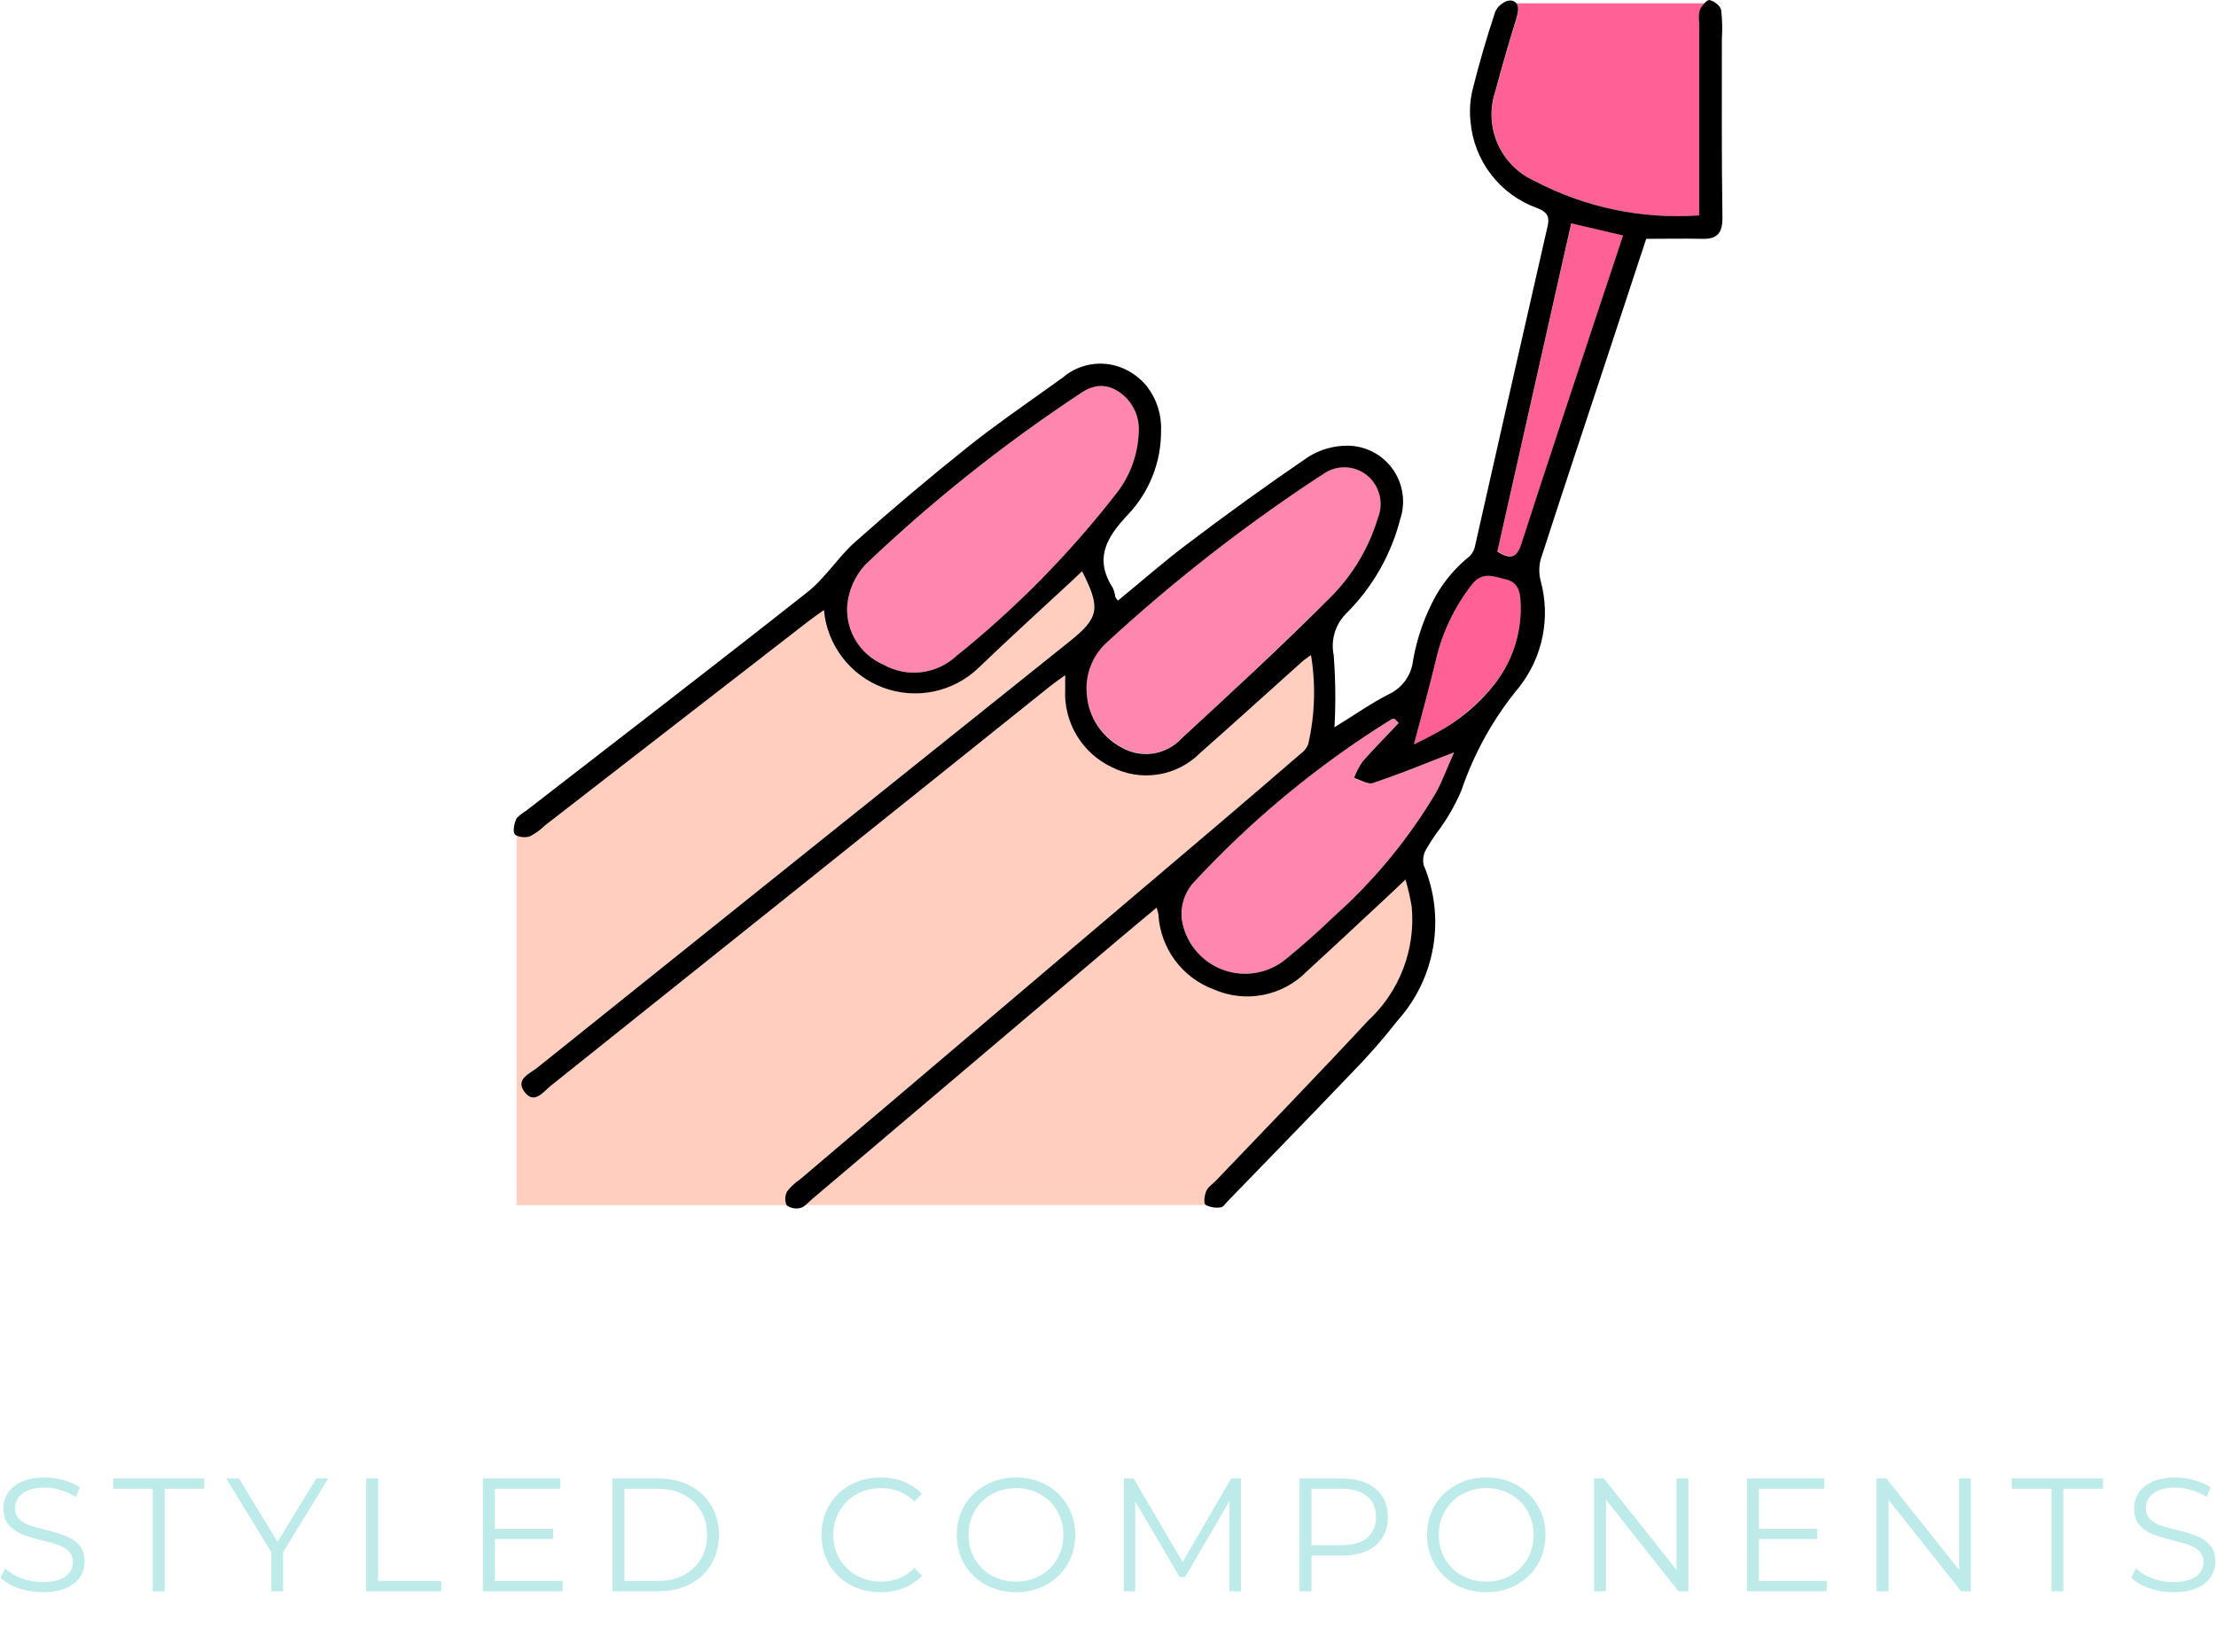 <svg width="220" height="164" viewBox="0 0 220 164" fill="none" xmlns="http://www.w3.org/2000/svg">
<path d="M4.224 158.096C3.392 158.096 2.592 157.963 1.824 157.696C1.067 157.429 0.48 157.077 0.064 156.64L0.528 155.728C0.933 156.133 1.472 156.464 2.144 156.72C2.816 156.965 3.509 157.088 4.224 157.088C5.227 157.088 5.979 156.907 6.48 156.544C6.981 156.171 7.232 155.691 7.232 155.104C7.232 154.656 7.093 154.299 6.816 154.032C6.549 153.765 6.219 153.563 5.824 153.424C5.429 153.275 4.88 153.115 4.176 152.944C3.333 152.731 2.661 152.528 2.16 152.336C1.659 152.133 1.227 151.829 0.864 151.424C0.512 151.019 0.336 150.469 0.336 149.776C0.336 149.211 0.485 148.699 0.784 148.24C1.083 147.771 1.541 147.397 2.16 147.12C2.779 146.843 3.547 146.704 4.464 146.704C5.104 146.704 5.728 146.795 6.336 146.976C6.955 147.147 7.488 147.387 7.936 147.696L7.536 148.64C7.067 148.331 6.565 148.101 6.032 147.952C5.499 147.792 4.976 147.712 4.464 147.712C3.483 147.712 2.741 147.904 2.24 148.288C1.749 148.661 1.504 149.147 1.504 149.744C1.504 150.192 1.637 150.555 1.904 150.832C2.181 151.099 2.523 151.307 2.928 151.456C3.344 151.595 3.899 151.749 4.592 151.92C5.413 152.123 6.075 152.325 6.576 152.528C7.088 152.72 7.52 153.019 7.872 153.424C8.224 153.819 8.4 154.357 8.4 155.04C8.4 155.605 8.245 156.123 7.936 156.592C7.637 157.051 7.173 157.419 6.544 157.696C5.915 157.963 5.141 158.096 4.224 158.096ZM15.166 147.824H11.23V146.8H20.286V147.824H16.35V158H15.166V147.824ZM28.105 154.128V158H26.937V154.128L22.457 146.8H23.721L27.561 153.088L31.401 146.8H32.585L28.105 154.128ZM36.353 146.8H37.537V156.976H43.809V158H36.353V146.8ZM55.861 156.976V158H47.941V146.8H55.621V147.824H49.125V151.808H54.917V152.816H49.125V156.976H55.861ZM60.81 146.8H65.37C66.554 146.8 67.6 147.04 68.506 147.52C69.413 147.989 70.117 148.651 70.618 149.504C71.12 150.347 71.37 151.312 71.37 152.4C71.37 153.488 71.12 154.459 70.618 155.312C70.117 156.155 69.413 156.816 68.506 157.296C67.6 157.765 66.554 158 65.37 158H60.81V146.8ZM65.306 156.976C66.287 156.976 67.146 156.784 67.882 156.4C68.618 156.005 69.189 155.467 69.594 154.784C69.999 154.091 70.202 153.296 70.202 152.4C70.202 151.504 69.999 150.715 69.594 150.032C69.189 149.339 68.618 148.8 67.882 148.416C67.146 148.021 66.287 147.824 65.306 147.824H61.994V156.976H65.306ZM87.412 158.096C86.303 158.096 85.3 157.851 84.404 157.36C83.519 156.869 82.82 156.192 82.308 155.328C81.807 154.453 81.556 153.477 81.556 152.4C81.556 151.323 81.807 150.352 82.308 149.488C82.82 148.613 83.525 147.931 84.421 147.44C85.317 146.949 86.319 146.704 87.428 146.704C88.26 146.704 89.028 146.843 89.733 147.12C90.436 147.397 91.034 147.803 91.525 148.336L90.772 149.088C89.898 148.203 88.794 147.76 87.46 147.76C86.575 147.76 85.77 147.963 85.044 148.368C84.319 148.773 83.749 149.328 83.332 150.032C82.927 150.736 82.725 151.525 82.725 152.4C82.725 153.275 82.927 154.064 83.332 154.768C83.749 155.472 84.319 156.027 85.044 156.432C85.77 156.837 86.575 157.04 87.46 157.04C88.805 157.04 89.909 156.592 90.772 155.696L91.525 156.448C91.034 156.981 90.431 157.392 89.716 157.68C89.013 157.957 88.245 158.096 87.412 158.096ZM100.876 158.096C99.767 158.096 98.759 157.851 97.852 157.36C96.956 156.859 96.252 156.176 95.74 155.312C95.239 154.448 94.988 153.477 94.988 152.4C94.988 151.323 95.239 150.352 95.74 149.488C96.252 148.624 96.956 147.947 97.852 147.456C98.759 146.955 99.767 146.704 100.876 146.704C101.986 146.704 102.983 146.949 103.868 147.44C104.764 147.931 105.468 148.613 105.98 149.488C106.492 150.352 106.748 151.323 106.748 152.4C106.748 153.477 106.492 154.453 105.98 155.328C105.468 156.192 104.764 156.869 103.868 157.36C102.983 157.851 101.986 158.096 100.876 158.096ZM100.876 157.04C101.762 157.04 102.562 156.843 103.276 156.448C103.991 156.043 104.551 155.488 104.956 154.784C105.362 154.069 105.564 153.275 105.564 152.4C105.564 151.525 105.362 150.736 104.956 150.032C104.551 149.317 103.991 148.763 103.276 148.368C102.562 147.963 101.762 147.76 100.876 147.76C99.991 147.76 99.186 147.963 98.46 148.368C97.746 148.763 97.18 149.317 96.764 150.032C96.359 150.736 96.156 151.525 96.156 152.4C96.156 153.275 96.359 154.069 96.764 154.784C97.18 155.488 97.746 156.043 98.46 156.448C99.186 156.843 99.991 157.04 100.876 157.04ZM123.2 146.8V158H122.064V149.04L117.664 156.576H117.104L112.704 149.088V158H111.568V146.8H112.544L117.408 155.104L122.224 146.8H123.2ZM133.208 146.8C134.637 146.8 135.757 147.141 136.568 147.824C137.378 148.507 137.784 149.445 137.784 150.64C137.784 151.835 137.378 152.773 136.568 153.456C135.757 154.128 134.637 154.464 133.208 154.464H130.2V158H129.016V146.8H133.208ZM133.176 153.424C134.285 153.424 135.133 153.184 135.72 152.704C136.306 152.213 136.6 151.525 136.6 150.64C136.6 149.733 136.306 149.04 135.72 148.56C135.133 148.069 134.285 147.824 133.176 147.824H130.2V153.424H133.176ZM147.562 158.096C146.453 158.096 145.445 157.851 144.538 157.36C143.642 156.859 142.938 156.176 142.426 155.312C141.925 154.448 141.674 153.477 141.674 152.4C141.674 151.323 141.925 150.352 142.426 149.488C142.938 148.624 143.642 147.947 144.538 147.456C145.445 146.955 146.453 146.704 147.562 146.704C148.671 146.704 149.669 146.949 150.554 147.44C151.45 147.931 152.154 148.613 152.666 149.488C153.178 150.352 153.434 151.323 153.434 152.4C153.434 153.477 153.178 154.453 152.666 155.328C152.154 156.192 151.45 156.869 150.554 157.36C149.669 157.851 148.671 158.096 147.562 158.096ZM147.562 157.04C148.447 157.04 149.247 156.843 149.962 156.448C150.677 156.043 151.237 155.488 151.642 154.784C152.047 154.069 152.25 153.275 152.25 152.4C152.25 151.525 152.047 150.736 151.642 150.032C151.237 149.317 150.677 148.763 149.962 148.368C149.247 147.963 148.447 147.76 147.562 147.76C146.677 147.76 145.871 147.963 145.146 148.368C144.431 148.763 143.866 149.317 143.45 150.032C143.045 150.736 142.842 151.525 142.842 152.4C142.842 153.275 143.045 154.069 143.45 154.784C143.866 155.488 144.431 156.043 145.146 156.448C145.871 156.843 146.677 157.04 147.562 157.04ZM167.614 146.8V158H166.638L159.438 148.912V158H158.254V146.8H159.23L166.446 155.888V146.8H167.614ZM181.356 156.976V158H173.436V146.8H181.116V147.824H174.62V151.808H180.412V152.816H174.62V156.976H181.356ZM195.665 146.8V158H194.689L187.489 148.912V158H186.305V146.8H187.281L194.497 155.888V146.8H195.665ZM203.663 147.824H199.727V146.8H208.783V147.824H204.847V158H203.663V147.824ZM215.756 158.096C214.924 158.096 214.124 157.963 213.356 157.696C212.599 157.429 212.012 157.077 211.596 156.64L212.06 155.728C212.466 156.133 213.004 156.464 213.676 156.72C214.348 156.965 215.042 157.088 215.756 157.088C216.759 157.088 217.511 156.907 218.012 156.544C218.514 156.171 218.764 155.691 218.764 155.104C218.764 154.656 218.626 154.299 218.348 154.032C218.082 153.765 217.751 153.563 217.356 153.424C216.962 153.275 216.412 153.115 215.708 152.944C214.866 152.731 214.194 152.528 213.692 152.336C213.191 152.133 212.759 151.829 212.396 151.424C212.044 151.019 211.868 150.469 211.868 149.776C211.868 149.211 212.018 148.699 212.316 148.24C212.615 147.771 213.074 147.397 213.692 147.12C214.311 146.843 215.079 146.704 215.996 146.704C216.636 146.704 217.26 146.795 217.868 146.976C218.487 147.147 219.02 147.387 219.468 147.696L219.068 148.64C218.599 148.331 218.098 148.101 217.564 147.952C217.031 147.792 216.508 147.712 215.996 147.712C215.015 147.712 214.274 147.904 213.772 148.288C213.282 148.661 213.036 149.147 213.036 149.744C213.036 150.192 213.17 150.555 213.436 150.832C213.714 151.099 214.055 151.307 214.46 151.456C214.876 151.595 215.431 151.749 216.124 151.92C216.946 152.123 217.607 152.325 218.108 152.528C218.62 152.72 219.052 153.019 219.404 153.424C219.756 153.819 219.932 154.357 219.932 155.04C219.932 155.605 219.778 156.123 219.468 156.592C219.17 157.051 218.706 157.419 218.076 157.696C217.447 157.963 216.674 158.096 215.756 158.096Z" fill="#BDEBEA"/>
<path d="M119.767 118.279C119.947 117.872 120.402 117.589 120.731 117.246C125.767 111.967 130.845 106.735 135.811 101.391C137.365 99.956 138.566 98.18 139.32 96.204C140.074 94.227 140.36 92.103 140.156 89.997C140 89.095 139.796 88.203 139.544 87.323C138.189 88.608 136.93 89.778 135.661 90.957C133.69 92.791 131.727 94.633 129.739 96.446C128.567 97.641 127.059 98.453 125.416 98.774C123.772 99.094 122.07 98.909 120.534 98.242C118.98 97.671 117.627 96.655 116.644 95.322C115.662 93.989 115.092 92.397 115.006 90.743C114.96 90.53 114.899 90.321 114.822 90.117C113.309 91.402 111.861 92.585 110.426 93.802L80.588 119.085C80.382 119.261 80.159 119.479 79.966 119.65H119.746L119.686 119.612C119.472 119.462 119.583 118.673 119.767 118.279Z" fill="#FFCEBF"/>
<path d="M78.143 118.279C78.497 117.818 78.924 117.418 79.407 117.096L120.7 82.064C123.517 79.673 126.321 77.269 129.112 74.852C129.456 74.612 129.727 74.279 129.892 73.892C130.559 70.983 130.654 67.972 130.17 65.026C129.742 65.326 129.51 65.455 129.313 65.665C125.932 68.69 122.568 71.741 119.17 74.749C118.044 75.882 116.588 76.629 115.011 76.882C113.434 77.136 111.818 76.883 110.394 76.159C108.941 75.473 107.725 74.371 106.901 72.992C106.077 71.613 105.682 70.02 105.766 68.416V67.028C105.144 67.482 104.69 67.786 104.266 68.129C87.739 81.362 71.216 94.584 54.695 107.797C53.949 108.393 53.058 109.721 52.081 108.431C51.104 107.141 52.591 106.61 53.341 106.01C70.953 91.877 88.574 77.758 106.203 63.651C109.074 61.35 109.263 60.385 107.394 56.73L106.28 57.776C103.225 60.617 100.135 63.419 97.127 66.308C95.893 67.498 94.347 68.315 92.669 68.664C90.99 69.013 89.247 68.881 87.641 68.282C86.034 67.683 84.63 66.641 83.591 65.278C82.551 63.915 81.918 62.286 81.764 60.578C81.194 61.007 80.702 61.32 80.234 61.684L54.095 81.944C53.644 82.386 53.13 82.759 52.569 83.05C52.146 83.178 51.692 83.155 51.284 82.986V119.671H78.092C77.992 119.451 77.945 119.21 77.954 118.969C77.963 118.727 78.028 118.491 78.143 118.279Z" fill="#FFCEBF"/>
<path d="M150.565 1.821C149.837 4.208 149.13 6.599 148.491 9.012C147.901 10.716 147.97 12.58 148.684 14.237C149.397 15.894 150.704 17.225 152.348 17.968C157.376 20.611 163.042 21.798 168.709 21.396V2.228C168.646 1.808 168.669 1.379 168.777 0.968C168.897 0.736 169.049 0.521 169.227 0.33H150.548C150.835 0.664 150.737 1.251 150.565 1.821Z" fill="#FF6196"/>
<path d="M113.051 42.998C112.962 45.137 112.214 47.197 110.909 48.894C106.242 54.918 100.883 60.372 94.942 65.144C93.984 66.03 92.769 66.591 91.473 66.745C90.177 66.899 88.865 66.638 87.726 66.001C86.592 65.516 85.636 64.692 84.989 63.643C84.342 62.593 84.036 61.369 84.113 60.138C84.251 58.627 84.878 57.202 85.9 56.08C92.544 49.745 99.742 44.019 107.408 38.969C107.91 38.576 108.523 38.35 109.16 38.324C109.798 38.298 110.427 38.472 110.96 38.824C111.66 39.258 112.226 39.879 112.595 40.615C112.964 41.352 113.122 42.177 113.051 42.998Z" fill="#FF87AF"/>
<path d="M107.913 68.97C107.813 68.023 107.935 67.065 108.268 66.173C108.601 65.281 109.136 64.478 109.832 63.828C116.337 57.828 123.316 52.364 130.701 47.488C130.924 47.347 131.13 47.205 131.374 47.06C132.019 46.594 132.801 46.356 133.596 46.383C134.391 46.41 135.155 46.701 135.766 47.21C136.358 47.711 136.777 48.386 136.963 49.14C137.15 49.893 137.094 50.685 136.803 51.405C135.869 54.517 134.145 57.334 131.798 59.581C127.033 64.276 122.175 68.876 117.229 73.379C116.484 74.146 115.505 74.642 114.447 74.791C113.389 74.94 112.311 74.733 111.384 74.202C110.409 73.696 109.579 72.95 108.972 72.035C108.365 71.119 108 70.065 107.913 68.97Z" fill="#FF87AF"/>
<path d="M138.834 71.802C137.635 73.087 136.4 74.313 135.248 75.628C134.901 76.137 134.614 76.683 134.391 77.257C135.025 77.445 135.766 77.942 136.28 77.766C138.899 76.888 141.453 75.834 144.328 74.724C143.702 76.164 143.231 77.492 142.567 78.709C139.831 83.308 136.404 87.459 132.407 91.016C130.887 92.482 129.308 93.883 127.671 95.22C126.805 95.939 125.762 96.416 124.651 96.6C123.54 96.784 122.399 96.67 121.347 96.269C120.294 95.868 119.367 95.195 118.66 94.318C117.953 93.441 117.491 92.392 117.323 91.278C117.254 90.659 117.309 90.032 117.484 89.434C117.659 88.836 117.951 88.278 118.343 87.794C124.174 81.461 130.838 75.95 138.153 71.412C138.242 71.377 138.336 71.358 138.432 71.356L138.834 71.802Z" fill="#FF87AF"/>
<path d="M148.672 54.733L156.004 22.166L161.147 23.37L158.494 31.43C156.017 38.93 153.51 46.429 151.093 53.936C150.622 55.325 150.005 55.582 148.672 54.733Z" fill="#FF6196"/>
<path d="M140.386 73.888C141.161 70.927 141.933 68.189 142.584 65.421C143.219 62.736 144.426 60.221 146.124 58.046C147.165 56.679 148.335 57.223 149.53 57.519C150.636 57.789 150.914 58.599 150.962 59.662C151.136 62.6 150.241 65.503 148.442 67.834C146.3 70.489 143.532 72.57 140.386 73.888Z" fill="#FF6196"/>
<path d="M170.944 3.839C171.008 2.885 170.983 1.927 170.871 0.977C170.783 0.712 170.607 0.484 170.374 0.33C170.184 0.175 169.961 0.065 169.723 0.008C169.585 -0.017 169.393 0.124 169.208 0.325C169.03 0.517 168.878 0.732 168.758 0.964C168.65 1.375 168.627 1.804 168.69 2.224V21.387C163.023 21.79 157.357 20.602 152.329 17.959C150.685 17.216 149.378 15.886 148.665 14.229C147.951 12.572 147.882 10.708 148.472 9.003C149.111 6.59 149.818 4.199 150.546 1.812C150.718 1.243 150.816 0.655 150.546 0.321C150.396 0.158 150.189 0.06 149.968 0.047C149.685 0.05 149.411 0.146 149.188 0.321C148.867 0.513 148.612 0.797 148.455 1.135C147.598 3.707 146.844 6.303 146.188 8.926C145.941 9.959 145.874 11.028 145.991 12.084C146.157 13.995 146.868 15.819 148.039 17.338C149.21 18.857 150.793 20.008 152.599 20.654C153.409 20.993 153.884 21.327 153.657 22.394C153.344 23.748 153.04 25.103 152.732 26.461C150.632 35.666 148.544 44.874 146.467 54.088C146.408 54.498 146.228 54.882 145.948 55.189C144.579 56.277 143.429 57.615 142.559 59.131C141.449 61.133 140.682 63.305 140.287 65.559C140.212 66.278 139.952 66.966 139.533 67.555C139.114 68.144 138.55 68.615 137.896 68.923C136.109 69.827 134.468 70.997 132.484 72.214C132.616 69.828 132.591 67.436 132.407 65.053C132.256 64.321 132.288 63.562 132.5 62.844C132.713 62.127 133.099 61.472 133.624 60.94C136.238 58.351 138.1 55.102 139.015 51.538C139.288 50.712 139.363 49.833 139.233 48.973C139.104 48.113 138.774 47.295 138.27 46.586C137.766 45.876 137.102 45.296 136.332 44.891C135.563 44.485 134.708 44.267 133.838 44.253C132.43 44.237 131.047 44.63 129.857 45.384C125.768 48.177 121.75 51.072 117.807 54.066C115.463 55.832 113.256 57.786 110.985 59.637C110.887 59.532 110.802 59.415 110.732 59.29C110.689 58.974 110.604 58.666 110.48 58.373C108.581 55.442 109.897 53.312 111.958 51.122C114.105 48.871 115.292 45.873 115.266 42.762C115.333 41.177 114.836 39.619 113.865 38.365C113.347 37.729 112.71 37.2 111.988 36.81C110.963 36.249 109.791 36.014 108.629 36.139C107.467 36.263 106.371 36.739 105.487 37.504L104.292 38.361C101.562 40.315 98.798 42.218 96.171 44.309C92.336 47.37 88.584 50.534 84.918 53.796C83.204 55.309 81.953 57.374 80.175 58.78C70.901 66.103 61.53 73.294 52.192 80.532C51.871 80.723 51.576 80.955 51.314 81.222C51.287 81.261 51.264 81.302 51.245 81.346C51.048 81.804 50.881 82.563 51.112 82.841C51.169 82.902 51.238 82.95 51.314 82.983C51.722 83.152 52.176 83.175 52.599 83.047C53.16 82.756 53.674 82.384 54.125 81.942L80.265 61.681C80.732 61.317 81.225 60.987 81.794 60.575C81.948 62.283 82.581 63.913 83.621 65.276C84.66 66.639 86.065 67.68 87.671 68.279C89.277 68.878 91.02 69.011 92.699 68.661C94.377 68.312 95.923 67.495 97.157 66.305C100.157 63.417 103.255 60.614 106.31 57.773L107.424 56.727C109.293 60.383 109.104 61.347 106.233 63.648C88.589 77.766 70.959 91.888 53.341 106.012C52.591 106.611 51.108 107.156 52.081 108.433C53.053 109.71 53.949 108.394 54.695 107.798C71.224 94.597 87.742 81.379 104.249 68.143C104.677 67.8 105.127 67.496 105.749 67.042V68.43C105.665 70.034 106.06 71.627 106.884 73.006C107.708 74.385 108.924 75.488 110.377 76.174C111.801 76.897 113.417 77.15 114.994 76.897C116.571 76.644 118.027 75.897 119.153 74.764C122.551 71.764 125.915 68.704 129.296 65.679C129.51 65.486 129.759 65.341 130.153 65.041C130.637 67.986 130.542 70.998 129.874 73.907C129.71 74.294 129.439 74.626 129.095 74.867C126.301 77.281 123.497 79.685 120.683 82.079L79.407 117.115C78.924 117.437 78.497 117.836 78.143 118.297C78.031 118.507 77.967 118.741 77.958 118.979C77.949 119.217 77.995 119.455 78.092 119.673C78.286 119.818 78.509 119.917 78.747 119.964C78.984 120.011 79.229 120.004 79.463 119.943C79.648 119.889 79.818 119.794 79.96 119.664C80.175 119.493 80.389 119.274 80.582 119.099L110.42 93.816C111.855 92.599 113.304 91.399 114.816 90.131C114.893 90.334 114.954 90.543 115 90.756C115.086 92.41 115.656 94.003 116.638 95.336C117.621 96.669 118.974 97.684 120.528 98.255C122.064 98.922 123.766 99.108 125.41 98.787C127.053 98.467 128.561 97.655 129.733 96.46C131.721 94.647 133.684 92.805 135.655 90.971C136.941 89.792 138.183 88.609 139.538 87.337C139.79 88.216 139.994 89.109 140.15 90.011C140.347 92.109 140.058 94.225 139.304 96.194C138.551 98.163 137.353 99.931 135.805 101.362C130.839 106.71 125.761 111.942 120.726 117.217C120.396 117.56 119.941 117.843 119.761 118.25C119.581 118.657 119.466 119.454 119.68 119.626L119.74 119.664C120.189 119.883 120.695 119.959 121.188 119.883C121.327 119.854 121.45 119.777 121.535 119.664C121.655 119.54 121.771 119.386 121.887 119.27C125.966 115.053 130.067 110.858 134.117 106.611C135.751 104.955 137.288 103.205 138.719 101.371C140.585 99.305 141.822 96.749 142.285 94.004C142.749 91.259 142.418 88.439 141.333 85.875C141.216 85.304 141.33 84.709 141.65 84.221C141.929 83.741 142.237 83.274 142.554 82.811C143.569 81.494 144.414 80.054 145.07 78.526C146.337 74.776 148.282 71.29 150.808 68.242C151.969 66.769 152.768 65.045 153.14 63.207C153.512 61.369 153.447 59.47 152.95 57.662C152.775 56.974 152.775 56.254 152.95 55.566C155.119 48.851 157.351 42.158 159.562 35.46L162.519 26.487L163.432 23.714C165.377 23.714 167.211 23.676 169.037 23.714C170.554 23.757 171.017 23.046 171 21.572C170.91 15.658 170.944 9.749 170.944 3.839ZM94.937 65.144C93.979 66.03 92.765 66.591 91.468 66.745C90.172 66.899 88.86 66.638 87.721 66.001C86.587 65.516 85.631 64.692 84.984 63.643C84.337 62.593 84.031 61.369 84.108 60.138C84.246 58.627 84.873 57.202 85.895 56.08C92.539 49.745 99.737 44.019 107.403 38.969C107.821 38.674 108.297 38.469 108.8 38.37C109.137 38.307 109.483 38.307 109.82 38.37C110.223 38.448 110.609 38.602 110.955 38.824C111.656 39.259 112.222 39.88 112.592 40.617C112.961 41.355 113.118 42.18 113.046 43.002C112.958 45.141 112.209 47.201 110.904 48.898C106.237 54.921 100.878 60.373 94.937 65.144ZM117.22 73.41C116.475 74.176 115.497 74.672 114.438 74.821C113.38 74.97 112.303 74.763 111.375 74.232C110.399 73.725 109.568 72.977 108.961 72.059C108.353 71.142 107.99 70.084 107.904 68.987C107.805 68.04 107.926 67.083 108.259 66.191C108.593 65.298 109.128 64.495 109.824 63.845C116.329 57.845 123.308 52.381 130.693 47.506C130.916 47.364 131.121 47.223 131.366 47.077C132.011 46.611 132.792 46.373 133.587 46.401C134.383 46.428 135.146 46.718 135.758 47.227C136.35 47.728 136.769 48.404 136.955 49.157C137.141 49.91 137.085 50.703 136.795 51.422C135.861 54.534 134.136 57.351 131.79 59.599C127.063 64.321 122.148 68.867 117.229 73.392L117.22 73.41ZM142.55 78.728C139.818 83.319 136.397 87.464 132.407 91.018C130.887 92.483 129.309 93.884 127.672 95.221C126.805 95.941 125.763 96.417 124.651 96.601C123.54 96.786 122.4 96.671 121.347 96.27C120.294 95.869 119.367 95.196 118.66 94.319C117.953 93.442 117.492 92.393 117.323 91.279C117.254 90.66 117.309 90.033 117.484 89.435C117.659 88.837 117.951 88.28 118.343 87.795C124.174 81.463 130.839 75.951 138.153 71.413C138.242 71.378 138.337 71.359 138.432 71.357L138.86 71.786C137.661 73.071 136.426 74.297 135.274 75.612C134.927 76.121 134.64 76.667 134.417 77.241C135.051 77.429 135.792 77.926 136.307 77.751C138.376 77.056 140.412 76.251 142.593 75.394L144.354 74.708C143.694 76.165 143.223 77.493 142.559 78.71L142.55 78.728ZM148.434 67.865C146.835 69.9 144.832 71.581 142.55 72.801C141.844 73.195 141.12 73.564 140.377 73.907C141.14 70.989 141.903 68.285 142.55 65.551L142.576 65.439C143.211 62.755 144.418 60.239 146.115 58.064C147.157 56.697 148.327 57.242 149.522 57.537C150.628 57.807 150.906 58.617 150.953 59.68C151.129 62.616 150.237 65.517 148.442 67.847L148.434 67.865ZM158.461 31.44C155.984 38.94 153.477 46.439 151.06 53.946C150.606 55.356 149.989 55.613 148.656 54.765L155.011 26.512L155.988 22.176L161.131 23.38L160.098 26.512L158.461 31.44Z" fill="black"/>
</svg>
